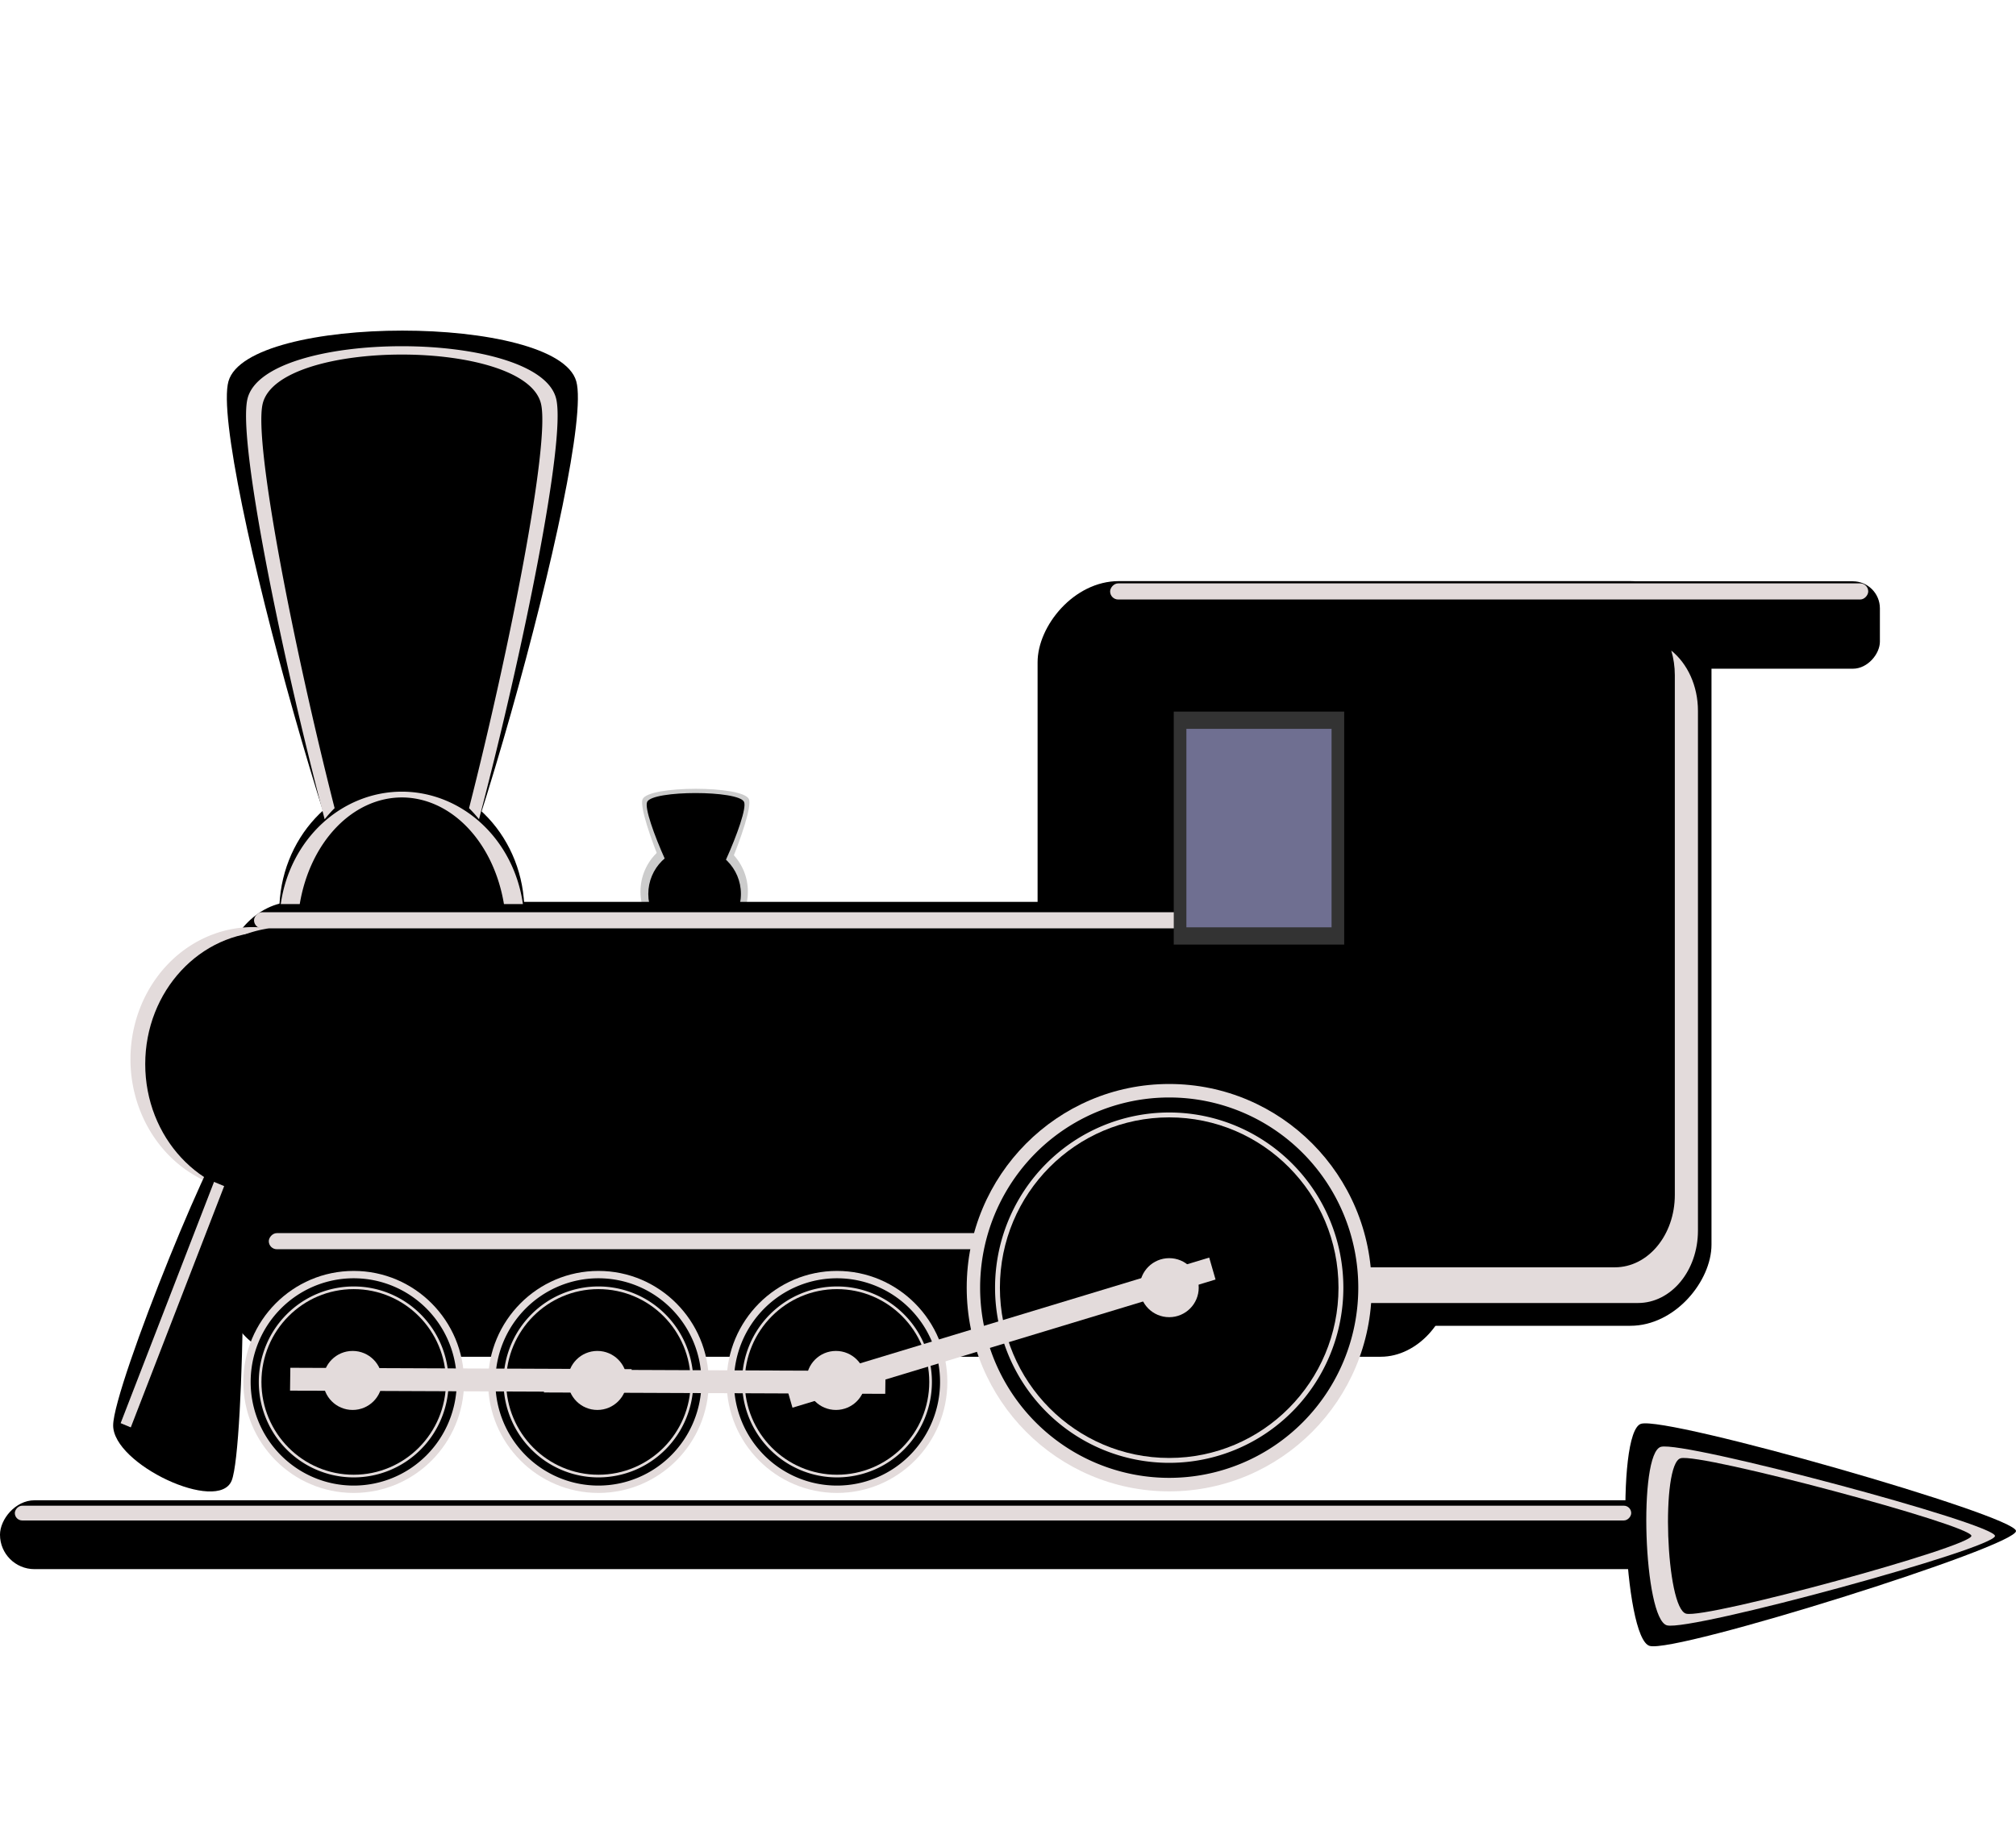<?xml version="1.0" encoding="UTF-8" standalone="no"?>
<svg
   xmlns:dc="http://purl.org/dc/elements/1.1/"
   xmlns:cc="http://creativecommons.org/ns#"
   xmlns:rdf="http://www.w3.org/1999/02/22-rdf-syntax-ns#"
   xmlns:svg="http://www.w3.org/2000/svg"
   xmlns="http://www.w3.org/2000/svg"
   id="svg2946"
   version="1.1"
   viewBox="0 0 309.817 280.098"
   height="1058.64"
   width="1170.963">
  <defs
     id="defs2940" />
  <g
     transform="translate(483.45,13.894)"
     id="layer1">
    <rect
       y="-13.894"
       x="-470.4"
       height="280.098"
       width="280.098"
       id="rect2776"
       style="opacity:0;fill:#e3dbdb;fill-opacity:1;stroke-width:0.015;stroke-miterlimit:4;stroke-dasharray:none" />
    <g
       transform="matrix(-1,0,0,1,-245.669,-601.684)"
       id="g2880">
      <rect
         style="opacity:1;fill:#000000;fill-opacity:1;stroke-width:0.02;stroke-miterlimit:4;stroke-dasharray:none"
         id="rect1955"
         width="103.565"
         height="114.471"
         x="-25.24"
         y="677.117"
         ry="12.473" />
      <rect
         style="opacity:1;fill:#000000;fill-opacity:1;stroke-width:0.03;stroke-miterlimit:4;stroke-dasharray:none"
         id="rect2022"
         width="118.377"
         height="13.439"
         x="-51.12"
         y="677.145"
         ry="4.158" />
      <g
         id="g2307"
         transform="translate(402.313,304.445)">
        <path
           transform="matrix(0.192,0,0,0.263,-201.135,384.25)"
           d="m -366.259,157.149 c -9.362,0 -47.235,-65.598 -42.554,-73.705 4.681,-8.108 80.427,-8.108 85.108,-2e-6 4.681,8.108 -33.192,73.705 -42.554,73.705 z"
           id="path1945-8-5-6"
           style="opacity:1;fill:#cccccc;fill-opacity:1;stroke-width:0.017;stroke-miterlimit:4;stroke-dasharray:none" />
        <ellipse
           ry="8.304"
           rx="8.254"
           cy="420.405"
           cx="-271.212"
           id="path1957-7-5-3-9-7-5"
           style="opacity:1;fill:#cccccc;fill-opacity:1;stroke-width:0.01;stroke-miterlimit:4;stroke-dasharray:none" />
      </g>
      <rect
         style="opacity:1;fill:#000000;fill-opacity:1;stroke-width:0.019;stroke-miterlimit:4;stroke-dasharray:none"
         id="rect2072"
         width="187.854"
         height="69.926"
         x="15.199"
         y="726.421"
         ry="10.394" />
      <path
         style="opacity:1;fill:#e3dbdb;fill-opacity:1;stroke-width:0.023;stroke-miterlimit:4;stroke-dasharray:none"
         d="m 198.895,730.3 a 18.835,20.312 0 0 0 -2.447,0.197 18.835,20.312 0 0 1 16.369,20.116 18.835,20.312 0 0 1 -16.387,20.116 18.835,20.312 0 0 0 2.465,0.197 18.835,20.312 0 0 0 18.836,-20.312 18.835,20.312 0 0 0 -18.836,-20.312 z"
         id="path1957-7-5-34" />
      <path
         style="opacity:1;fill:#000000;fill-opacity:1;stroke-width:0.017;stroke-miterlimit:4;stroke-dasharray:none"
         id="path1945-8-1"
         d="m -366.259,157.149 c -9.362,0 -47.235,-65.598 -42.554,-73.705 4.681,-8.108 80.427,-8.108 85.108,-2e-6 4.681,8.108 -33.192,73.705 -42.554,73.705 z"
         transform="matrix(0.214,-0.1,-0.13,-0.684,300.512,831.581)" />
      <ellipse
         style="opacity:1;fill:#000000;fill-opacity:1;stroke-width:0.023;stroke-miterlimit:4;stroke-dasharray:none"
         id="path1957-7-5"
         cx="196.627"
         cy="751.368"
         rx="18.835"
         ry="20.312" />
      <ellipse
         style="opacity:1;fill:#000000;fill-opacity:1;stroke-width:0.009;stroke-miterlimit:4;stroke-dasharray:none"
         id="path1957-7-5-3-9-7"
         cx="131.034"
         cy="725.209"
         rx="7.118"
         ry="7.161" />
      <g
         transform="matrix(0.545,0,0,0.545,370.984,537.845)"
         id="g2219-9">
        <ellipse
           ry="31.31"
           rx="31.119"
           cy="481.417"
           cx="-344.147"
           id="path1957-7-5-3-9-71"
           style="opacity:1;fill:#e3dbdb;fill-opacity:1;stroke-width:0.037;stroke-miterlimit:4;stroke-dasharray:none" />
        <ellipse
           ry="26.176"
           rx="26.017"
           cy="481.417"
           cx="-344.147"
           id="path1957-7-5-3-9-2-8"
           style="opacity:1;fill:#000000;fill-opacity:1;stroke-width:0.031;stroke-miterlimit:4;stroke-dasharray:none" />
        <path
           id="path1957-7-5-3-9-77-8"
           d="m -344.147,452.181 a 29.058,29.235 0 0 0 -29.058,29.235 29.058,29.235 0 0 0 29.058,29.235 29.058,29.235 0 0 0 29.058,-29.235 29.058,29.235 0 0 0 -29.058,-29.235 z m 0,2.308 a 26.764,26.927 0 0 1 26.763,26.927 26.764,26.927 0 0 1 -26.763,26.928 26.764,26.927 0 0 1 -26.764,-26.928 26.764,26.927 0 0 1 26.764,-26.927 z"
           style="opacity:1;fill:#000000;fill-opacity:1;stroke-width:0.035;stroke-miterlimit:4;stroke-dasharray:none" />
      </g>
      <path
         style="opacity:1;fill:#000000;fill-opacity:1;stroke-width:0.017;stroke-miterlimit:4;stroke-dasharray:none"
         id="path1945-8-5"
         d="m -366.259,157.149 c -9.362,0 -47.235,-65.598 -42.554,-73.705 4.681,-8.108 80.427,-8.108 85.108,-2e-6 4.681,8.108 -33.192,73.705 -42.554,73.705 z"
         transform="matrix(0.175,0,0,0.224,194.978,692.367)" />
      <g
         transform="matrix(0.545,0,0,0.545,333.375,537.845)"
         id="g2219-9-2">
        <ellipse
           ry="31.31"
           rx="31.119"
           cy="481.417"
           cx="-344.147"
           id="path1957-7-5-3-9-71-4"
           style="opacity:1;fill:#e3dbdb;fill-opacity:1;stroke-width:0.037;stroke-miterlimit:4;stroke-dasharray:none" />
        <ellipse
           ry="26.176"
           rx="26.017"
           cy="481.417"
           cx="-344.147"
           id="path1957-7-5-3-9-2-8-6"
           style="opacity:1;fill:#000000;fill-opacity:1;stroke-width:0.031;stroke-miterlimit:4;stroke-dasharray:none" />
        <path
           id="path1957-7-5-3-9-77-8-8"
           d="m -344.147,452.181 a 29.058,29.235 0 0 0 -29.058,29.235 29.058,29.235 0 0 0 29.058,29.235 29.058,29.235 0 0 0 29.058,-29.235 29.058,29.235 0 0 0 -29.058,-29.235 z m 0,2.308 a 26.764,26.927 0 0 1 26.763,26.927 26.764,26.927 0 0 1 -26.763,26.928 26.764,26.927 0 0 1 -26.764,-26.928 26.764,26.927 0 0 1 26.764,-26.927 z"
           style="opacity:1;fill:#000000;fill-opacity:1;stroke-width:0.035;stroke-miterlimit:4;stroke-dasharray:none" />
      </g>
      <g
         transform="matrix(0.545,0,0,0.545,296.712,537.845)"
         id="g2219-9-4">
        <ellipse
           ry="31.31"
           rx="31.119"
           cy="481.417"
           cx="-344.147"
           id="path1957-7-5-3-9-71-2"
           style="opacity:1;fill:#e3dbdb;fill-opacity:1;stroke-width:0.037;stroke-miterlimit:4;stroke-dasharray:none" />
        <ellipse
           ry="26.176"
           rx="26.017"
           cy="481.417"
           cx="-344.147"
           id="path1957-7-5-3-9-2-8-3"
           style="opacity:1;fill:#000000;fill-opacity:1;stroke-width:0.031;stroke-miterlimit:4;stroke-dasharray:none" />
        <path
           id="path1957-7-5-3-9-77-8-3"
           d="m -344.147,452.181 a 29.058,29.235 0 0 0 -29.058,29.235 29.058,29.235 0 0 0 29.058,29.235 29.058,29.235 0 0 0 29.058,-29.235 29.058,29.235 0 0 0 -29.058,-29.235 z m 0,2.308 a 26.764,26.927 0 0 1 26.763,26.927 26.764,26.927 0 0 1 -26.763,26.928 26.764,26.927 0 0 1 -26.764,-26.928 26.764,26.927 0 0 1 26.764,-26.927 z"
           style="opacity:1;fill:#000000;fill-opacity:1;stroke-width:0.035;stroke-miterlimit:4;stroke-dasharray:none" />
      </g>
      <rect
         style="opacity:1;fill:#e3dbdb;fill-opacity:1;stroke-width:0.006;stroke-miterlimit:4;stroke-dasharray:none"
         id="rect2022-0-1"
         width="39.751"
         height="1.689"
         x="788.987"
         y="86.603"
         transform="matrix(0.361,0.933,-0.923,0.385,0,0)" />
      <rect
         style="opacity:1;fill:#e3dbdb;fill-opacity:1;stroke-width:0.013;stroke-miterlimit:4;stroke-dasharray:none"
         id="rect2022-0-4"
         width="116.506"
         height="2.478"
         x="-49.327"
         y="677.466"
         ry="1.239" />
      <g
         id="g2481"
         transform="translate(402.246,304.311)">
        <path
           transform="matrix(0.628,0,0,1.281,3.71,235.197)"
           d="m -366.259,157.149 c -9.362,0 -47.235,-65.598 -42.554,-73.705 4.681,-8.108 80.427,-8.108 85.108,-2e-6 4.681,8.108 -33.192,73.705 -42.554,73.705 z"
           id="path1945-8"
           style="opacity:1;fill:#000000;fill-opacity:1;stroke-width:0.017;stroke-miterlimit:4;stroke-dasharray:none" />
        <ellipse
           ry="20.312"
           rx="18.835"
           cy="423.622"
           cx="-226.219"
           id="path1957-7"
           style="opacity:1;fill:#000000;fill-opacity:1;stroke-width:0.023;stroke-miterlimit:4;stroke-dasharray:none" />
      </g>
      <rect
         style="opacity:1;fill:#e3dbdb;fill-opacity:1;stroke-width:0.014;stroke-miterlimit:4;stroke-dasharray:none"
         id="rect2022-0-1-5"
         width="143.323"
         height="2.478"
         x="55.418"
         y="728.017"
         ry="1.239" />
      <rect
         style="opacity:1;fill:#e3dbdb;fill-opacity:1;stroke-width:0.014;stroke-miterlimit:4;stroke-dasharray:none"
         id="rect2022-0-1-5-6"
         width="143.323"
         height="2.478"
         x="53.15"
         y="777.343"
         ry="1.239" />
      <path
         style="opacity:1;fill:#e3dbdb;fill-opacity:1;stroke-width:0.015;stroke-miterlimit:4;stroke-dasharray:none"
         d="m 176.028,641.009 c -11.207,0 -22.415,2.693 -23.719,8.08 -1.528,6.308 5.074,38.779 11.858,64.631 a 17.586,23.918 0 0 1 1.532,-1.697 c -6.244,-24.492 -12.468,-56.106 -11.063,-62.146 1.177,-5.057 11.284,-7.586 21.392,-7.586 10.107,0 20.215,2.529 21.391,7.586 1.405,6.04 -4.817,37.651 -11.061,62.142 a 17.586,23.918 0 0 1 1.53,1.706 c 6.784,-25.853 13.386,-58.328 11.859,-64.636 -1.305,-5.387 -12.512,-8.08 -23.719,-8.08 z"
         id="path1945-8-54" />
      <path
         style="opacity:1;fill:#e3dbdb;fill-opacity:1;stroke-width:0.023;stroke-miterlimit:4;stroke-dasharray:none"
         d="m 176.031,709.482 a 18.835,20.312 0 0 0 -18.608,17.278 h 2.912 a 16.063,20.747 0 0 1 15.696,-16.389 16.063,20.747 0 0 1 15.685,16.389 h 2.916 a 18.835,20.312 0 0 0 -18.6,-17.278 z"
         id="path1957-7-9-8" />
      <g
         transform="translate(514.127,564.626)"
         id="g2561-0">
        <rect
           y="132.549"
           x="-482.921"
           height="35.814"
           width="26.192"
           id="rect2022-7-52-4"
           style="opacity:1;fill:#333333;fill-opacity:1;stroke-width:0.023;stroke-miterlimit:4;stroke-dasharray:none" />
        <rect
           y="135.202"
           x="-480.98"
           height="30.508"
           width="22.312"
           id="rect2022-7-5-2-7"
           style="opacity:1;fill:#6f6f91;fill-opacity:1;stroke-width:0.02;stroke-miterlimit:4;stroke-dasharray:none" />
      </g>
      <circle
         style="opacity:1;fill:#e3dbdb;fill-opacity:1;stroke-width:0.017;stroke-miterlimit:4;stroke-dasharray:none"
         id="path2605"
         cx="109.315"
         cy="799.989"
         r="4.536" />
      <circle
         style="opacity:1;fill:#e3dbdb;fill-opacity:1;stroke-width:0.017;stroke-miterlimit:4;stroke-dasharray:none"
         id="path2605-5"
         cx="145.978"
         cy="799.989"
         r="4.536" />
      <circle
         style="opacity:1;fill:#e3dbdb;fill-opacity:1;stroke-width:0.017;stroke-miterlimit:4;stroke-dasharray:none"
         id="path2605-3"
         cx="183.587"
         cy="799.989"
         r="4.536" />
      <rect
         style="opacity:1;fill:#e3dbdb;fill-opacity:1;stroke-width:0.01;stroke-miterlimit:4;stroke-dasharray:none"
         id="rect2022-0-8-7"
         width="52.45"
         height="3.512"
         x="91.306"
         y="798.9"
         transform="matrix(1,-0.004,0.013,1,0,0)" />
      <rect
         style="opacity:1;fill:#e3dbdb;fill-opacity:1;stroke-width:0.01;stroke-miterlimit:4;stroke-dasharray:none"
         id="rect2022-0-8-7-4"
         width="52.45"
         height="3.512"
         x="130.329"
         y="798.774"
         transform="matrix(1,-0.004,0.013,1,0,0)" />
      <path
         style="opacity:1;fill:#e3dbdb;fill-opacity:1;stroke-width:0.016;stroke-miterlimit:4;stroke-dasharray:none"
         d="m -19.061,687.798 c -2.474,1.992 -4.098,5.391 -4.098,9.266 v 79.89 c 0,6.166 4.111,11.131 9.218,11.131 h 58.101 c 4.006,0 7.399,-3.056 8.675,-7.35 -1.463,1.178 -3.222,1.864 -5.12,1.864 h -58.101 c -5.107,0 -9.218,-4.964 -9.218,-11.131 v -79.89 c 0,-1.329 0.192,-2.601 0.543,-3.78 z"
         id="rect1955-1" />
      <g
         id="g2830">
        <g
           transform="translate(402.246,304.311)"
           id="g2219">
          <ellipse
             style="opacity:1;fill:#e3dbdb;fill-opacity:1;stroke-width:0.037;stroke-miterlimit:4;stroke-dasharray:none"
             id="path1957-7-5-3-9"
             cx="-344.147"
             cy="481.417"
             rx="31.119"
             ry="31.31" />
          <ellipse
             style="opacity:1;fill:#000000;fill-opacity:1;stroke-width:0.031;stroke-miterlimit:4;stroke-dasharray:none"
             id="path1957-7-5-3-9-2"
             cx="-344.147"
             cy="481.417"
             rx="26.017"
             ry="26.176" />
          <path
             style="opacity:1;fill:#000000;fill-opacity:1;stroke-width:0.035;stroke-miterlimit:4;stroke-dasharray:none"
             d="m -344.147,452.181 a 29.058,29.235 0 0 0 -29.058,29.235 29.058,29.235 0 0 0 29.058,29.235 29.058,29.235 0 0 0 29.058,-29.235 29.058,29.235 0 0 0 -29.058,-29.235 z m 0,2.308 a 26.764,26.927 0 0 1 26.763,26.927 26.764,26.927 0 0 1 -26.763,26.928 26.764,26.927 0 0 1 -26.764,-26.928 26.764,26.927 0 0 1 26.764,-26.927 z"
             id="path1957-7-5-3-9-77" />
        </g>
        <circle
           r="4.536"
           cy="785.728"
           cx="58.099"
           id="path2605-4"
           style="opacity:1;fill:#e3dbdb;fill-opacity:1;stroke-width:0.017;stroke-miterlimit:4;stroke-dasharray:none" />
      </g>
      <rect
         style="opacity:1;fill:#e3dbdb;fill-opacity:1;stroke-width:0.012;stroke-miterlimit:4;stroke-dasharray:none"
         id="rect2022-0-8"
         width="67.938"
         height="3.512"
         x="266.287"
         y="732.442"
         transform="matrix(0.957,0.29,-0.277,0.961,0,0)" />
    </g>
    <rect
       transform="scale(-1,1)"
       ry="5.292"
       y="216.728"
       x="196.691"
       height="10.583"
       width="286.759"
       id="rect3595"
       style="opacity:1;fill:#000000;fill-opacity:1;stroke-width:0.011;stroke-miterlimit:4;stroke-dasharray:none" />
    <path
       transform="matrix(-1,0,0,0.519,-631.92,274.069)"
       d="m -400.655,-133.137 c 3.941,2.383 2.703,63.559 -1.331,65.78 -4.034,2.222 -56.395,-29.438 -56.302,-34.043 0.093,-4.605 53.692,-34.12 57.633,-31.737 z"
       id="path3597"
       style="opacity:1;fill:#000000;fill-opacity:1;stroke-width:0.017;stroke-miterlimit:4;stroke-dasharray:none" />
    <rect
       transform="scale(-1,1)"
       ry="1.134"
       y="217.56"
       x="232.766"
       height="2.268"
       width="248.405"
       id="rect3595-9"
       style="opacity:1;fill:#e3dbdb;fill-opacity:1;stroke-width:0.005;stroke-miterlimit:4;stroke-dasharray:none" />
    <path
       transform="matrix(-0.893,-0.008,-0.004,0.417,-586.517,260.822)"
       d="m -400.655,-133.137 c 3.941,2.383 2.703,63.559 -1.331,65.78 -4.034,2.222 -56.395,-29.438 -56.302,-34.043 0.093,-4.605 53.692,-34.12 57.633,-31.737 z"
       id="path3597-9"
       style="opacity:1;fill:#e3dbdb;fill-opacity:1;stroke-width:0.017;stroke-miterlimit:4;stroke-dasharray:none" />
    <path
       transform="matrix(-0.777,-0.007,-0.003,0.363,-536.879,255.791)"
       d="m -400.655,-133.137 c 3.941,2.383 2.703,63.559 -1.331,65.78 -4.034,2.222 -56.395,-29.438 -56.302,-34.043 0.093,-4.605 53.692,-34.12 57.633,-31.737 z"
       id="path3597-9-1"
       style="opacity:1;fill:#000000;fill-opacity:1;stroke-width:0.017;stroke-miterlimit:4;stroke-dasharray:none" />
  </g>
</svg>
